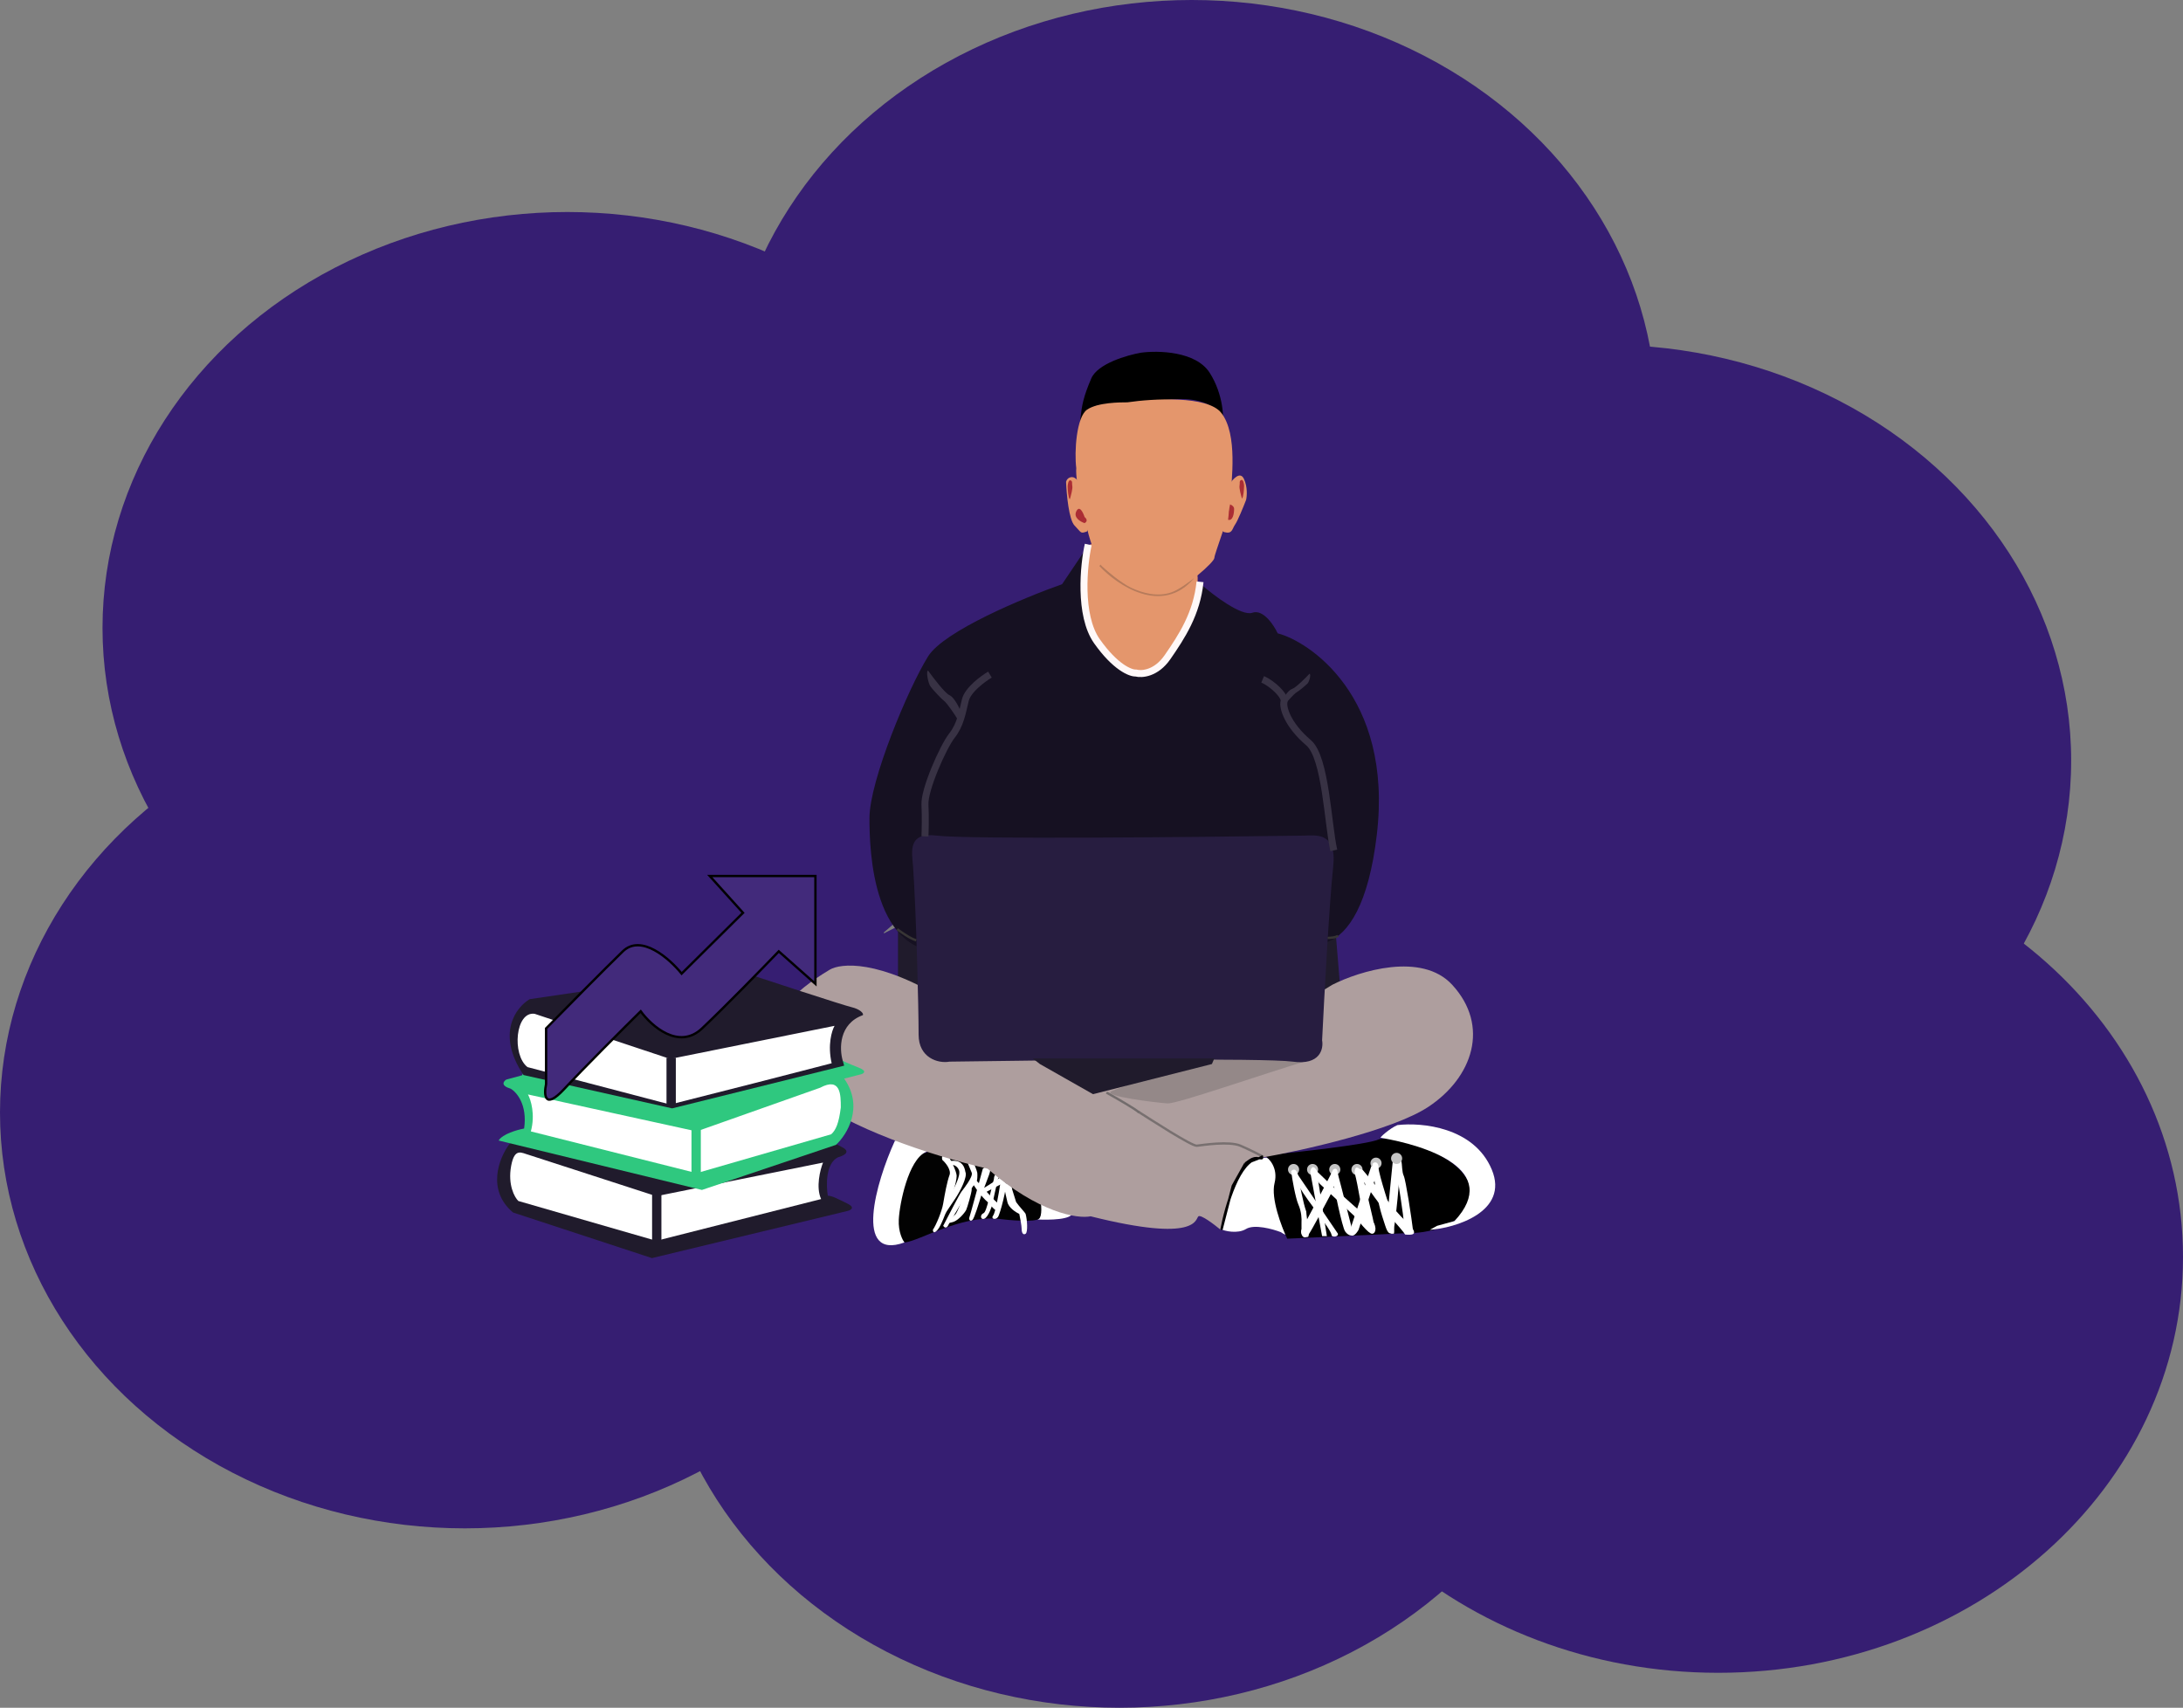 <svg width="937" height="733" viewBox="0 0 937 733" fill="none" xmlns="http://www.w3.org/2000/svg">
<rect x="0" y="0" width="937" height="733" fill="#808080" stroke="none"/>
<ellipse cx="199.5" cy="477.5" rx="199.5" ry="178.5" fill="#361E72"/>
<ellipse cx="480.5" cy="554.5" rx="199.5" ry="178.5" fill="#361E72"/>
<path d="M937 539.5C937 638.083 847.681 718 737.5 718C627.319 718 538 638.083 538 539.5C538 440.917 627.319 361 737.5 361C847.681 361 937 440.917 937 539.5Z" fill="#361E72"/>
<ellipse cx="243.5" cy="269.5" rx="199.5" ry="178.5" fill="#361E72"/>
<ellipse cx="511.5" cy="178.5" rx="199.5" ry="178.5" fill="#361E72"/>
<ellipse cx="689.5" cy="326.5" rx="199.5" ry="178.5" fill="#361E72"/>
<g clip-path="url(#clip0_0_1)">
<path d="M385.442 422.66V399.851H573.267L575.989 432.872L385.442 422.66Z" fill="#201B2C"/>
<path d="M460.3 520.362C460.572 523.63 449.978 523.652 445.328 523.426L446.009 522.745C446.463 522.291 446.689 521.043 446.689 519.681C446.689 518.319 446.916 516.844 446.689 516.277C446.689 513.553 447.914 508.174 452.814 508.447C458.939 508.787 459.96 516.277 460.3 520.362Z" fill="white"/>
<path d="M388.504 533.298C379.658 527.851 390.546 494.83 397.351 494.83C400.754 492.106 426.274 496.872 436.481 500.617C446.689 504.362 448.391 521.043 446.009 523.085C444.103 524.719 433.192 523.766 427.975 523.085C411.642 521.996 395.31 532.277 388.504 533.298Z" fill="#020202"/>
<path d="M546.726 403.255H416.406L423.157 455.681L426.614 475.426L542.643 468.957L546.726 403.255Z" fill="#AE9E9E"/>
<path d="M534.817 527.511C538.356 525.332 546.273 527.511 549.789 528.872C550.923 529.667 552.851 530.779 551.49 528.872C549.789 526.489 547.407 510.83 548.088 505.383C548.632 501.026 545.365 497.553 543.664 496.872C542.303 496.872 538.9 497.553 536.859 497.894C534.174 498.342 522.228 516.617 523.929 517.638C525.29 518.455 525.063 524.56 523.929 527.511C525.517 528.418 531.279 529.689 534.817 527.511Z" fill="white"/>
<path d="M432.398 515.936C431.854 513.485 431.037 509.922 430.697 508.447C433.419 506.813 434.326 509.128 434.44 510.489L436.141 515.936C437.276 517.638 440.075 520.519 440.224 521.043C440.905 523.426 441.245 528.872 440.224 529.553C439.204 530.234 438.523 529.213 438.523 527.511C438.523 526.149 437.842 522.631 437.502 521.043C436.027 520.362 432.943 518.387 432.398 515.936Z" fill="white"/>
<path d="M426.283 521.723C427.304 520.362 428.655 512.532 429.336 508.106C431.377 506.745 431.037 506.745 431.718 507.766C432.398 508.787 429.345 521.043 428.325 522.404C427.304 523.766 425.183 523.19 426.283 521.723Z" fill="white"/>
<path d="M422.19 520.702C423.551 520.157 425.253 510.943 426.614 506.064C426.614 505.269 426.954 503.681 428.315 503.681C429.676 503.681 428.882 505.269 428.315 506.064C427.521 509.582 425.933 516.685 425.933 516.957C425.933 517.298 424.232 522.404 422.531 523.085C420.829 523.766 420.489 521.383 422.19 520.702Z" fill="white"/>
<path d="M416.066 522.57C416.338 522.025 419.922 508.561 421.85 501.638C426.205 498.37 425.253 502.546 424.232 505.043L421.17 513.213C420.149 516.503 418.243 522.774 417.427 523.591C416.406 524.612 415.725 523.251 416.066 522.57Z" fill="white"/>
<path d="M409.941 521.383C411.03 520.566 413.684 512.986 414.705 509.128C415.073 507.766 417.086 509.128 417.086 510.489C417.086 511.851 415.161 518.427 414.705 519.34C414.024 520.702 411.302 523.766 409.26 524.447C407.398 525.068 406.765 524.901 406.538 524.447C407.332 523.88 408.852 522.2 409.941 521.383Z" fill="white"/>
<path d="M411.642 502.319C410.826 500.14 408.806 499.822 407.899 499.936C406.765 499.369 405.449 498.234 409.26 498.234C413.071 498.234 414.024 500.957 414.364 503C415.385 505.043 412.096 511.397 409.941 514.574C407.748 517.866 403.7 523.897 401.924 526.401L401.434 527.511C401.661 527.965 400.55 528.055 401.094 527.511C401.2 527.405 401.496 527.005 401.924 526.401L407.899 512.872C409.487 510.263 412.459 504.498 411.642 502.319Z" fill="white"/>
<path d="M407.559 504.362C408.376 502.183 405.858 499.029 404.497 497.894C403.816 496.191 405.264 494.577 406.879 496.191C407.899 497.213 410.621 502.869 410.621 504.702C410.621 507.426 408.353 514.348 406.879 518.319C405.971 520.248 404.088 525.945 402.455 527.851C400.822 529.757 400.414 528.646 400.414 527.851C401.775 525.922 404.293 519.885 404.837 516.617C405.518 512.532 406.538 507.085 407.559 504.362Z" fill="white"/>
<path d="M412.663 511.511C411.846 512.6 407.105 521.723 404.837 526.149C405.926 527.783 406.879 526.376 407.219 525.468L412.663 516.277C414.364 513.78 417.971 508.583 418.788 507.766C419.604 506.949 419.582 504.475 419.468 503.34C419.128 501.979 418.175 499.119 417.086 498.574C415.998 498.03 415.499 498.801 415.385 499.255C415.725 500.05 416.542 501.979 417.086 503.34C417.767 505.043 413.684 510.149 412.663 511.511Z" fill="white"/>
<path d="M388.164 533.298C366.387 541.196 375.915 507.539 384.081 489.723C384.544 488.702 404.837 491.085 397.351 494.489C389.865 497.894 386.123 516.617 385.782 523.426C385.51 528.872 387.484 532.277 388.164 533.298Z" fill="white"/>
<path d="M423.551 515.596C421.918 514.234 418.107 509.582 416.746 506.404C418.379 504.77 418.674 505.723 419.128 506.745C421.736 509.354 426.844 515.666 428.996 516.957C430.697 517.979 428.655 519.34 427.975 519.681C426.274 519.114 425.185 516.957 423.551 515.596Z" fill="white"/>
<path d="M420.489 513.213C420.761 512.94 426.954 509.695 430.016 508.106C432.626 506.745 430.65 505.723 429.336 505.383C426.84 507.085 421.578 510.557 420.489 510.83C419.128 511.17 420.149 513.553 420.489 513.213Z" fill="white"/>
<path d="M591.641 489.119C586.469 491.298 556.821 494.566 542.643 495.928C544.799 497.176 548.7 501.307 547.067 507.843C545.433 514.379 550.015 526.453 552.511 531.673L603.55 529.29C611.83 529.516 628.934 526.702 631.112 513.63C633.834 497.29 598.106 486.396 591.641 489.119Z" fill="black"/>
<path d="M590.62 501.638C591.936 501.638 593.002 500.571 593.002 499.255C593.002 497.939 591.936 496.872 590.62 496.872C589.305 496.872 588.239 497.939 588.239 499.255C588.239 500.571 589.305 501.638 590.62 501.638Z" fill="#C4C4C4"/>
<path d="M563.399 504.362C564.715 504.362 565.781 503.295 565.781 501.979C565.781 500.663 564.715 499.596 563.399 499.596C562.084 499.596 561.018 500.663 561.018 501.979C561.018 503.295 562.084 504.362 563.399 504.362Z" fill="#C4C4C4"/>
<path d="M572.927 504.362C574.242 504.362 575.309 503.295 575.309 501.979C575.309 500.663 574.242 499.596 572.927 499.596C571.611 499.596 570.545 500.663 570.545 501.979C570.545 503.295 571.611 504.362 572.927 504.362Z" fill="#C4C4C4"/>
<path d="M582.454 504.362C583.77 504.362 584.836 503.295 584.836 501.979C584.836 500.663 583.77 499.596 582.454 499.596C581.139 499.596 580.072 500.663 580.072 501.979C580.072 503.295 581.139 504.362 582.454 504.362Z" fill="#C4C4C4"/>
<path d="M555.233 504.362C556.548 504.362 557.615 503.295 557.615 501.979C557.615 500.663 556.548 499.596 555.233 499.596C553.918 499.596 552.851 500.663 552.851 501.979C552.851 503.295 553.918 504.362 555.233 504.362Z" fill="#C4C4C4"/>
<path d="M558.636 527.851C559.316 526.489 568.503 509.695 572.246 501.979C574.424 500.617 574.174 503.908 574.288 505.043L571.225 512.532C568.73 517.298 563.331 527.443 561.698 529.894C559.656 532.957 557.86 529.403 558.636 527.851Z" fill="white"/>
<path d="M602.53 525.128C602.658 522.68 600.034 506.858 598.787 499.255C599.603 496.804 600.942 497.553 601.509 498.234C601.849 499.709 601.713 503.068 602.53 504.702C603.346 506.336 605.932 522.631 606.613 529.213C605.252 529.78 602.189 531.596 602.53 525.128Z" fill="white"/>
<path d="M597.766 498.915L595.077 526.149C597.119 528.872 596.778 529.894 597.799 529.213C598.82 528.532 601.168 500.617 601.168 498.915C601.168 497.553 598.9 498.348 597.766 498.915Z" fill="white"/>
<path d="M595.352 520.682C590.877 515.611 585.116 506.998 582.796 503.325C583.116 501.171 584.409 501.73 585.016 502.28L590.273 508.569C592.901 511.713 598.601 519.709 603.129 523.904C610.696 530.915 605.069 529.953 603.129 529.894C602.685 529.024 599.826 525.753 595.352 520.682Z" fill="white"/>
<path d="M593.237 521.936C591.621 517.015 589.435 505.371 589.105 499.866C589.036 498.82 591.677 497.963 591.717 501.128C591.758 504.292 597.24 520.252 597.385 521.422C597.529 522.593 599.127 529.553 598.106 529.553C595.326 529.553 595.488 528.788 593.237 521.936Z" fill="white"/>
<path d="M588.579 500.617L579.051 529.213C580.14 531.392 581.774 530.234 583.135 527.851L588.579 511.17C589.373 508.787 591.029 503.545 591.301 501.638C591.573 499.732 589.6 500.163 588.579 500.617Z" fill="white"/>
<path d="M585.454 523.391C584.616 520.571 582.998 508.971 581.433 503.34C581.492 500.029 583.119 501.131 584.155 502.319C585.528 506.885 587.558 515.596 588.457 519.547C589.287 523.196 590.793 528.657 589.6 528.872C586.468 529.439 586.502 526.914 585.454 523.391Z" fill="white"/>
<path d="M577.35 528.532C576.06 526.596 572.7 510.263 571.566 504.021C572.654 501.026 573.834 502.773 574.288 504.021C575.989 510.263 579.596 524.855 580.412 527.851C581.341 531.255 578.711 530.574 577.35 528.532Z" fill="white"/>
<path d="M581.093 521.723L566.462 508.106C562.923 504.021 562.492 501.071 563.74 501.298L572.927 510.149C577.123 514.007 586.061 522.064 588.239 523.426C590.961 525.128 590.961 529.553 588.919 529.553C587.286 529.553 583.021 523.88 581.093 521.723Z" fill="white"/>
<path d="M624.306 524.106C644.722 502.047 612.171 491.652 592.662 488.362C591.981 488.362 596.631 484.246 599.807 482.915C610.129 481.667 632.677 483.732 640.299 501.979C647.921 520.226 624.306 527.17 613.758 527.851L616.821 526.149L624.306 524.106Z" fill="white"/>
<path d="M613.078 475.085C597.834 485.162 559.09 493.809 541.623 496.872H476.292C451.249 496.872 456.103 480.078 461.661 471.681L518.144 455.34L571.906 422.66C583.589 416.759 610.22 408.498 623.286 422.66C639.618 440.362 632.132 462.489 613.078 475.085Z" fill="#AE9E9E"/>
<path d="M513.381 492.106C508.753 487.204 471.982 472.135 454.175 465.213C448.277 458.971 429.992 444.302 407.219 430.149C376.935 411.327 360.603 413.55 356.179 416.191C288.671 456.498 373.419 489.723 423.892 501.638C445.941 520.702 462.568 523.199 468.126 522.064C514.402 533.638 513.04 523.085 514.402 522.064C515.49 521.247 521.207 525.582 523.929 527.851C534.137 485.298 541.623 499.596 541.623 497.213C541.623 495.306 537.085 494.149 534.817 493.809C527.74 485.366 517.578 489.156 513.381 492.106Z" fill="#AE9E9E"/>
<path d="M488.542 477.128C493.192 480.078 511.543 492.038 513.721 491.766C516.443 491.426 527.672 489.723 532.435 491.766C536.246 493.4 540.602 495.624 542.303 496.532" stroke="#787070"/>
<path d="M501.131 473.607C505.192 473.887 541.846 461.045 561.698 455.103C560.006 449.51 521.769 455.103 518.385 455.103C515.001 455.103 481.505 466.267 477.106 468.364C472.707 470.461 496.055 473.257 501.131 473.607Z" fill="#948888"/>
<path d="M540.261 497.213C532 497.894 526.311 517.071 524.269 527.851L529.144 509L534.5 499.42M540.261 497.213C540.942 496.872 542.167 497.621 541.623 496.532L540.261 497.213ZM540.261 497.213C538 496.532 536.133 498.331 534.5 499.42M540.261 497.213L534.5 499.42" stroke="black"/>
<path d="M532.776 206.959C531.551 206.354 530.678 208.019 530.394 208.927C530.394 209.482 530.666 210.774 531.755 211.5C533.116 212.409 530.394 221.339 531.755 219.523C532.844 218.07 534.023 213.569 534.477 211.5C534.421 210.239 534.001 207.565 532.776 206.959Z" fill="#AB2D34"/>
<path d="M557.275 516.957C556.136 514.395 554.553 505.95 554.212 502.66C555.119 501.752 556.594 501.298 557.275 505.043C557.81 507.99 559.316 516.277 560.677 520.021C560.791 522.745 562.447 530.915 561.358 530.915C560.269 530.915 558.636 531.596 558.636 528.191V524.787C558.749 523.199 558.636 520.021 557.275 516.957Z" fill="white"/>
<path d="M571.566 530.234C571.566 527.891 561.244 515.596 557.955 509.808C556.05 506.511 555.8 503.555 556.934 504.021L574.288 529.553C574.401 531.142 571.566 530.915 571.566 530.234Z" fill="white"/>
<path d="M537.539 263C532.912 264.634 520.867 255.511 515.422 250.745L466.425 235.085L455.876 250.745C439.544 256.532 405.177 270.83 398.372 281.723C389.865 295.34 373.193 335.187 373.193 351.17C373.193 364.447 374.213 412.447 408.58 408.362L549.789 396.447C556.254 408.021 583.883 418.234 590.961 358.319C598.038 298.404 561.244 275.029 548.428 271.851C546.726 268.22 542.167 261.366 537.539 263Z" fill="#161122"/>
<path d="M407.559 298.404C405.654 297.587 400.64 291.029 398.372 287.851C397.351 287.851 398.372 293.298 399.393 294.66C400.414 296.021 403.816 299.766 405.177 300.787C406.538 301.809 409.941 306.915 410.962 308.617C411.778 309.979 412.209 306.915 412.323 305.213C411.529 303.284 409.465 299.221 407.559 298.404Z" fill="#383244"/>
<path d="M554.644 295.681C556.178 295.18 560.212 291.16 562.038 289.213C562.86 289.213 562.038 292.551 561.217 293.386C560.395 294.22 557.656 296.516 556.561 297.142C555.465 297.768 552.727 300.898 551.905 301.941C551.248 302.775 550.901 300.898 550.81 299.854C551.449 298.672 553.11 296.182 554.644 295.681Z" fill="#383244"/>
<path d="M471.528 275.936C462.001 260.957 465.063 241.553 467.786 233.723C483.664 230.546 515.15 229.298 514.061 249.723C512.972 270.149 500.905 283.426 495.007 287.511C491.15 289.894 481.056 290.915 471.528 275.936Z" fill="#E4966C"/>
<path d="M472.209 242.574C479.921 250.858 498.681 263.545 512.02 248.021" stroke="#B67B5B"/>
<path d="M533.918 205.536C532.284 202.053 529.048 205.744 527.635 208.024C525.698 214.503 522.546 227.648 525.436 228.394C529.048 229.328 528.734 227.15 530.148 225.129C531.279 223.512 533.76 217.406 534.86 214.555C535.226 213 535.551 209.02 533.918 205.536Z" fill="#E4966C"/>
<path d="M502.466 171.473C521.791 169.729 525.59 179.573 524.454 183C525.59 180.3 525.135 169.168 519.19 159.947C513.243 150.725 497.097 150.393 489.768 151.379C483.781 152.418 471.124 156.084 468.399 162.439C464.992 170.383 464.373 173.966 463.753 179.573C463.133 185.181 468.399 181.442 468.399 177.704C468.399 174.713 470.67 173.966 471.805 173.966C473.973 173.862 483.14 173.218 502.466 171.473Z" fill="black"/>
<path d="M527.116 216.666C527.766 217.252 527.387 221.201 527.116 223.103C529.226 223.688 529.713 220.324 529.713 218.422C529.713 216.52 526.305 215.935 527.116 216.666Z" fill="#AB2D34"/>
<path d="M485.453 252.243C481.47 250.371 475.495 245.327 473.006 243.039C471.294 241.518 468.182 233.68 466.626 226.972C465.315 221.318 461.491 207.057 461.958 200.921C461.076 193.953 462.02 178.926 466.626 175.806C471.232 172.686 480.941 172.686 483.898 172.686C494.894 171.074 518.347 169.722 524.198 177.21C531.511 186.57 528.399 206.693 528.243 213.868C528.088 221.044 521.241 237.579 521.241 239.451C521.241 241.323 508.638 252.243 502.725 254.271C496.813 256.298 490.433 254.583 485.453 252.243Z" fill="#E4966C"/>
<path d="M460.151 204.787C461.845 204.787 463.177 206.957 463.632 208.042C465.447 214.448 468.535 227.446 466.356 228.19C463.632 229.12 464.237 228.655 461.21 225.555C458.788 223.076 457.78 212.02 457.578 206.802C457.729 206.13 458.456 204.787 460.151 204.787Z" fill="#E4966C"/>
<path d="M460.266 208.736C460.479 209.702 459.641 212.86 459.195 214.319C458.553 213.836 458.303 210.396 458.258 208.736C458.303 207.78 458.606 205.929 459.463 206.17C460.533 206.472 459.998 207.529 460.266 208.736Z" fill="#AB2D34"/>
<path d="M532.034 208.533C531.824 209.479 532.645 212.572 533.083 214C533.711 213.527 533.956 210.158 534 208.533C533.956 207.597 533.659 205.785 532.82 206.021C531.772 206.317 532.296 207.351 532.034 208.533Z" fill="#AB2D34"/>
<path d="M461.988 219.445C460.639 222.158 463.787 223.967 465.53 224.532C467.15 223.669 466.205 222.425 465.53 221.911C464.912 219.959 463.338 216.732 461.988 219.445Z" fill="#AB2D34"/>
<path d="M402.115 358.66C389.321 357.026 391.475 365.809 391.907 371.936C393.268 391.227 394.289 432.587 394.289 444.106C394.289 453.979 402.569 456.588 407.559 455.681C451.793 455 543.188 454.047 554.893 455.681C566.598 457.315 568.163 450.234 567.482 446.489C568.39 427.88 570.613 386.915 572.246 371.936C573.879 356.957 564.76 358.586 559.656 358.66C512.474 359.34 414.909 360.294 402.115 358.66Z" fill="#271D40"/>
<path d="M599.467 499.596C600.783 499.596 601.849 498.529 601.849 497.213C601.849 495.897 600.783 494.83 599.467 494.83C598.152 494.83 597.085 495.897 597.085 497.213C597.085 498.529 598.152 499.596 599.467 499.596Z" fill="#C4C4C4"/>
<path d="M385.102 398.83C387.143 400.305 390.546 402.779 393.268 403.596" stroke="#373535"/>
<path d="M567.482 530.574L562.379 503C562.651 501.094 563.74 499.936 565.101 502.319L569.524 530.574H567.482Z" fill="white"/>
<path d="M572.5 365C569.934 353.755 569.048 325.094 561.698 318.83C552.511 311 550.469 303.511 551.15 301.128C551.83 298.745 546.046 293.298 541.963 291.596" stroke="#383244" stroke-width="3"/>
<path d="M467.105 233.723C465.177 242.234 462.954 264.089 470.848 275.255C478.742 286.421 485.253 288.986 487.521 288.872C490.016 289.553 496.232 289.145 501.131 282.064C507.256 273.213 513.721 263.34 515.082 249.723" stroke="#FFF8F8" stroke-width="3"/>
<path d="M424.912 289.553C421.85 291.369 415.453 296.089 414.364 300.447C413.003 305.894 412.323 311 408.58 315.766C404.837 320.532 396.671 338.915 397.011 345.383C397.283 350.557 397.124 356.617 397.011 359" stroke="#383244" stroke-width="3"/>
<path d="M469.147 469.638L446.349 456.702L443.287 454.319H476.973H521.207L520.186 456.702L469.147 469.638Z" fill="#201B2C"/>
<path d="M474.931 468.957C479.014 471.227 487.521 476.106 488.882 477.468" stroke="#726C6C"/>
<path d="M569.864 402.574C571.112 402.574 573.743 402.37 574.288 401.553" stroke="#373535"/>
</g>
<g clip-path="url(#clip1_0_1)">
<path d="M220.219 520.432C208.668 510.71 214.306 496.881 218.569 491.183L228.057 483.15L278.799 497.774L358.418 490.771L361.099 492.213C365.72 494.355 362.062 496.126 359.655 496.744C354.375 499.381 354.568 508.828 355.324 513.223C357.18 513.223 359.779 514.706 363.574 516.518C367.37 518.331 365.156 519.471 363.574 519.814L279.83 540L220.219 520.432Z" fill="#201B2C"/>
<path d="M219.394 500.452C217.909 508.526 220.838 513.909 222.488 515.488L281.687 532.585L352.436 514.664C350.126 509.556 352.023 502.1 353.261 499.01L281.687 513.429L227.026 495.714C223.932 494.89 220.879 492.377 219.394 500.452Z" fill="white"/>
<path d="M281.893 512.399V532.791" stroke="#201B2C" stroke-width="4"/>
<path d="M217.332 463.375L224.138 461.522L224.963 459.462L286.637 472.439L359.862 454.518C361.168 455.136 364.73 456.743 368.525 458.226C372.32 459.709 370.794 460.766 369.556 461.11L362.337 462.963C370.918 475.157 363.574 486.994 358.83 491.389L301.282 510.751L214.031 489.535C215.681 486.734 222.007 484.935 224.963 484.385C226.449 474.169 221.732 468.731 219.188 467.289C214.733 465.971 216.094 464.131 217.332 463.375Z" fill="#2FC87F"/>
<path d="M227.851 485.621C229.831 478.371 227.851 472.027 226.614 469.761L299.013 485.621L352.024 466.877C360.893 462.14 360.893 469.967 360.893 475.322C360.068 482.12 358.761 485.072 356.768 486.857L299.013 503.542L227.851 485.621Z" fill="white"/>
<path d="M298.807 504.365V484.797" stroke="#2FC87F" stroke-width="4"/>
<path d="M370.381 435.714C359.978 439.485 360.268 450.285 361.712 455.213L362.337 457.402L288.493 475.734L224.698 461.427C212.809 443.599 221.533 432.285 227.381 428.857L314.896 416C330.239 421.071 361.833 431.428 365.465 432.285C369.098 433.142 370.794 434.928 370.381 435.714Z" fill="#201B2C"/>
<path d="M287.668 454.518L229.501 435.156C221.251 433.92 219.6 452.664 226.407 458.02L287.668 474.086L324.178 464.817L356.974 456.372C355.159 448.462 357.043 442.365 358.211 440.306L287.668 454.518Z" fill="white"/>
<path d="M288.081 474.704V454" stroke="#201B2C" stroke-width="4"/>
</g>
<path d="M234.399 465.287V441.417C242.084 433.579 259.428 415.991 267.327 408.341C275.226 400.691 287.452 411.528 292.578 417.903L318.915 391.803L304.648 376H350V422.293L334.268 408.341C327.442 415.443 311.3 432.002 301.341 441.417C291.382 450.832 279.633 440.436 275.004 434.062C267.571 441.409 250.584 458.382 242.1 467.494C233.615 476.605 233.431 469.819 234.399 465.287Z" fill="#422A7B" stroke="black"/>
<defs>
<clipPath id="clip0_0_1">
<rect width="311" height="384" fill="white" transform="translate(331 151)"/>
</clipPath>
<clipPath id="clip1_0_1">
<rect width="158" height="124" fill="white" transform="translate(213 416)"/>
</clipPath>
</defs>
</svg>
